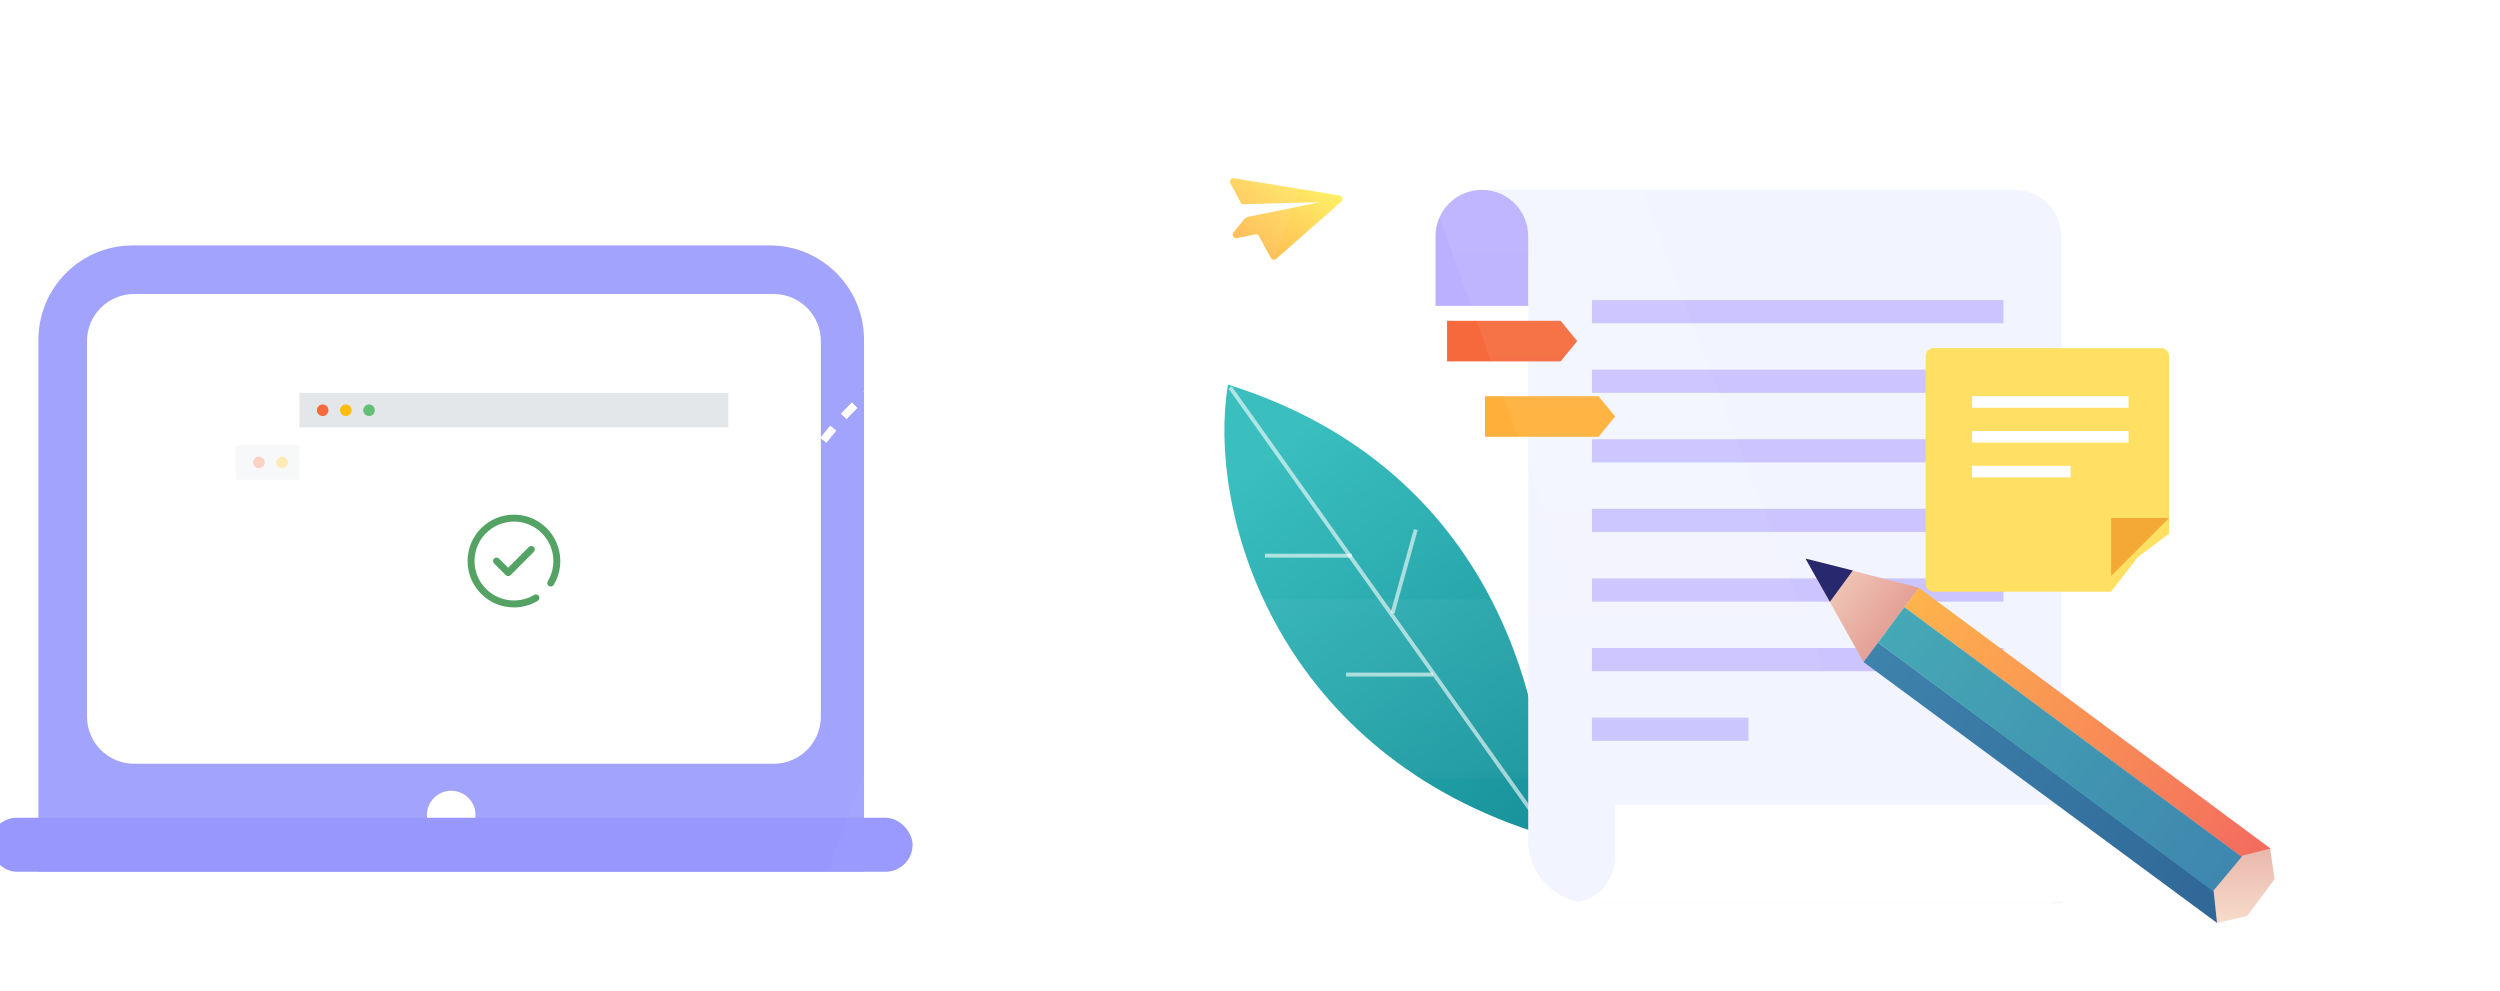 <svg width="318" height="126" viewBox="0 0 318 126" fill="none" xmlns="http://www.w3.org/2000/svg">
    <g id="banner&#230;&#143;&#146;&#231;&#148;&#187;">
        <g id="Group 282">
            <g id="&#229;&#143;&#182;&#229;&#173;&#144;" filter="url(#filter0_d_303_5050)">
                <path id="Vector 92"
                      d="M198.885 105.723C165.984 94.863 157.529 64.781 160.199 48.921C195.496 59.986 200.657 92.076 200.657 104.708L198.885 105.723Z"
                      fill="url(#paint0_linear_303_5050)"/>
                <path id="Vector 93" d="M160.476 49.29L199.55 104.248" stroke="white" stroke-opacity="0.6"
                      stroke-width="0.5"/>
                <path id="Vector 94" d="M164.9 70.683H175.958" stroke="white" stroke-opacity="0.6" stroke-width="0.5"/>
                <path id="Vector 95" d="M175.221 85.805H186.28" stroke="white" stroke-opacity="0.6"
                      stroke-width="0.5"/>
                <path id="Vector 96" d="M181.119 78.022L184.089 67.363" stroke="white" stroke-opacity="0.6"
                      stroke-width="0.5"/>
            </g>
            <g id="Group 164" filter="url(#filter1_d_303_5050)">
                <path id="Subtract" fill-rule="evenodd" clip-rule="evenodd"
                      d="M8.886 43.216C8.886 36.589 14.259 31.216 20.886 31.216H101.904C108.531 31.216 113.904 36.589 113.904 43.216V110.887H8.886V43.216ZM15.064 43.397C15.064 40.084 17.75 37.397 21.064 37.397H102.413C105.726 37.397 108.413 40.084 108.413 43.397V91.15C108.413 94.464 105.726 97.15 102.413 97.15H21.064C17.75 97.15 15.064 94.464 15.064 91.15V43.397ZM61.395 106.766C63.101 106.766 64.484 105.382 64.484 103.675C64.484 101.968 63.101 100.584 61.395 100.584C59.689 100.584 58.306 101.968 58.306 103.675C58.306 105.382 59.689 106.766 61.395 106.766Z"
                      fill="#A2A3FD"/>
                <rect id="Rectangle 440" x="2.709" y="104.019" width="117.373" height="6.868" rx="3.434"
                      fill="#9897FD"/>
            </g>
            <g id="Group 158" filter="url(#filter2_d_303_5050)">
                <g id="Group 157">
                    <path id="Rectangle 411"
                          d="M262.215 26.151C262.215 22.837 259.529 20.151 256.215 20.151H194.389V102.887C194.389 107.305 197.971 110.887 202.389 110.887H262.215V26.151Z"
                          fill="#F2F4FF"/>
                    <rect id="Rectangle 413" width="16.219" height="8.852"
                          transform="matrix(-1 0 0 1 204.711 20.151)" fill="#F2F4FF"/>
                </g>
                <path id="Rectangle 412"
                      d="M182.594 26.049C182.594 22.792 185.234 20.151 188.491 20.151V20.151C191.749 20.151 194.389 22.792 194.389 26.049V34.905H182.594V26.049Z"
                      fill="#BBB0FF"/>
                <path id="Subtract_2" fill-rule="evenodd" clip-rule="evenodd"
                      d="M268.113 98.346H199.55V98.346H205.448V104.989C205.448 108.224 202.843 110.851 199.616 110.887H260.113C264.531 110.887 268.113 107.305 268.113 102.887V98.346Z"
                      fill="white"/>
                <rect id="Rectangle 417" x="202.499" y="34.167" width="52.344" height="2.951" fill="#CBC4FF"/>
                <rect id="Rectangle 419" x="202.499" y="51.872" width="52.344" height="2.951" fill="#CBC4FF"/>
                <rect id="Rectangle 421" x="202.499" y="69.576" width="52.344" height="2.951" fill="#CBC4FF"/>
                <rect id="Rectangle 423" x="202.499" y="87.281" width="19.905" height="2.951" fill="#CBC4FF"/>
                <rect id="Rectangle 418" x="202.499" y="43.02" width="52.344" height="2.951" fill="#CBC4FF"/>
                <rect id="Rectangle 420" x="202.499" y="60.724" width="52.344" height="2.951" fill="#CBC4FF"/>
                <rect id="Rectangle 422" x="202.499" y="78.429" width="52.344" height="2.951" fill="#CBC4FF"/>
            </g>
            <g id="Group 159">
                <g id="&#231;&#186;&#184;&#233;&#163;&#158;&#230;&#156;&#186;,&#230;&#138;&#152;&#231;&#186;&#184;,&#229;&#143;&#145;&#233;&#128;&#129; 1"
                   clip-path="url(#clip0_303_5050)">
                    <path id="Vector"
                          d="M170.611 25.654L162.328 32.923C162.224 33.014 162.097 33.048 161.951 33.026C161.878 33.013 161.807 32.982 161.745 32.932C161.705 32.899 161.669 32.853 161.637 32.796L160.125 30.009C160.042 29.856 159.87 29.776 159.7 29.809L157.338 30.285C157.202 30.315 157.079 30.282 156.966 30.191C156.919 30.152 156.885 30.111 156.863 30.069C156.815 29.986 156.793 29.9 156.801 29.804C156.808 29.709 156.84 29.625 156.901 29.551L158.284 27.858C158.4 27.716 158.561 27.62 158.74 27.583L167.941 25.708L158.063 25.983C157.989 25.984 157.919 25.945 157.884 25.879L156.504 23.329C156.41 23.168 156.418 23.007 156.532 22.848C156.644 22.696 156.791 22.635 156.973 22.667L170.387 24.866C170.47 24.878 170.54 24.91 170.602 24.961C170.676 25.021 170.725 25.096 170.75 25.184C170.801 25.37 170.752 25.527 170.611 25.654V25.654Z"
                          fill="url(#paint1_linear_303_5050)"/>
                </g>
                <path id="Vector 97"
                      d="M155.316 29.741C147.847 30.983 132.41 35.332 130.418 42.786C127.928 52.103 141.871 49.494 142.867 46.14C143.863 42.786 138.385 36.822 121.953 42.786C108.807 47.556 98.549 62.627 98.549 68.838"
                      stroke="white" stroke-dasharray="2 2"/>
            </g>
            <g id="Group 161" filter="url(#filter3_d_303_5050)">
                <g id="Subtract_3" filter="url(#filter4_d_303_5050)">
                    <path fill-rule="evenodd" clip-rule="evenodd"
                          d="M249.945 42.282C249.392 42.282 248.945 42.73 248.945 43.282V72.265C248.945 72.817 249.392 73.265 249.945 73.265H272.536L272.536 73.265L275.958 68.838L279.908 65.888V43.282C279.908 42.73 279.461 42.282 278.908 42.282H249.945Z"
                          fill="#FFE062"/>
                </g>
                <path id="Subtract_4" fill-rule="evenodd" clip-rule="evenodd"
                      d="M279.908 65.888H272.536V73.265L279.908 65.888Z" fill="#F4A937"/>
                <rect id="Rectangle 426" x="254.843" y="50.397" width="19.905" height="1.475" fill="white"/>
                <rect id="Rectangle 427" x="254.843" y="54.823" width="19.905" height="1.475" fill="white"/>
                <rect id="Rectangle 428" x="254.843" y="59.248" width="12.533" height="1.475" fill="white"/>
            </g>
            <g id="Group 160">
                <path id="Rectangle 429" d="M188.896 50.397H203.333L205.448 52.978L203.333 55.56H188.896V50.397Z"
                      fill="#FFB03A"/>
                <path id="Rectangle 430" d="M184.068 40.807H198.505L200.62 43.389L198.505 45.971H184.068V40.807Z"
                      fill="#F5693C"/>
            </g>
            <g id="Group 287">
                <g id="Group 163" opacity="0.4">
                    <path id="B" opacity="0.6"
                          d="M291.599 21.492L298.014 36.521L304.914 33.572C306.513 32.889 307.649 32.054 308.281 31.087C309.006 29.931 309.056 28.591 308.409 27.076C307.978 26.065 307.375 25.352 306.64 24.97C305.874 24.575 304.967 24.49 303.898 24.723C304.529 24.105 304.927 23.462 305.093 22.744C305.241 21.983 305.146 21.178 304.786 20.336C304.301 19.199 303.515 18.465 302.449 18.124C301.302 17.768 299.971 17.914 298.478 18.552L291.599 21.492ZM294.923 22.461L298.73 20.834C299.74 20.402 300.527 20.265 301.134 20.404C301.689 20.54 302.145 20.967 302.451 21.683C302.783 22.461 302.794 23.129 302.526 23.666C302.228 24.192 301.573 24.696 300.521 25.145L296.756 26.755L294.923 22.461ZM297.618 28.775L301.762 27.004C302.856 26.537 303.737 26.385 304.403 26.548C305.049 26.72 305.562 27.222 305.93 28.085C306.289 28.927 306.204 29.66 305.693 30.327C305.293 30.846 304.62 31.308 303.694 31.704L299.613 33.448L297.618 28.775Z"
                          fill="white"/>
                </g>
                <g id="Group 162" filter="url(#filter5_d_303_5050)">
                    <path id="Vector 102" d="M248.069 74.754L241.045 84.215L233.653 71.052L248.069 74.754Z"
                          fill="url(#paint2_linear_303_5050)"/>
                    <path id="Vector 103" d="M239.678 72.569L236.76 76.554L233.653 71.052L239.678 72.569Z"
                          fill="#28286E"/>
                    <path id="Rectangle 431"
                          d="M248.068 74.754L292.792 107.922L290.971 110.378L246.232 77.227L248.068 74.754Z"
                          fill="url(#paint3_linear_303_5050)"/>
                    <path id="Rectangle 433"
                          d="M242.881 81.742L287.82 114.939L285.999 117.394L241.045 84.215L242.881 81.742Z"
                          fill="url(#paint4_linear_303_5050)"/>
                    <path id="Rectangle 432"
                          d="M246.232 77.227L290.789 110.203L287.4 114.773L242.882 81.742L246.232 77.227Z"
                          fill="url(#paint5_linear_303_5050)"/>
                    <path id="Vector 101"
                          d="M289.283 108.823L292.768 107.94L293.319 111.845L289.824 116.52L286.002 117.401L285.564 113.273L289.283 108.823Z"
                          fill="url(#paint6_linear_303_5050)"/>
                </g>
                <path id="Union" opacity="0.3" fill-rule="evenodd" clip-rule="evenodd"
                      d="M141.388 96.871H164.243V99.822H141.388V96.871ZM141.389 104.248H153.184V107.198H141.389V104.248ZM164.243 111.625H141.389V114.575H164.243V111.625Z"
                      fill="white"/>
                <path id="Union_2" opacity="0.1" fill-rule="evenodd" clip-rule="evenodd"
                      d="M294.733 51.134H317.587V54.085H294.733V51.134ZM294.733 58.511H306.529V61.462H294.733V58.511ZM317.587 65.888H294.733V68.839H317.587V65.888Z"
                      fill="white"/>
            </g>
            <g id="Group 165" opacity="0.3" filter="url(#filter6_d_303_5050)">
                <rect id="Rectangle 441" x="29.986" y="52.609" width="54.555" height="4.426" fill="#E4E7EA"/>
                <rect id="Rectangle 442" x="29.986" y="57.035" width="54.555" height="33.196" fill="white"/>
                <ellipse id="Ellipse 134" cx="35.884" cy="54.822" rx="0.737" ry="0.738" fill="#FFBC0F"/>
                <ellipse id="Ellipse 135" cx="38.833" cy="54.822" rx="0.737" ry="0.738" fill="#64BE76"/>
                <path id="Vector_2"
                      d="M62.324 77.035C62.264 77.136 62.166 77.209 62.052 77.237C61.938 77.265 61.818 77.247 61.717 77.187C61.617 77.127 61.544 77.029 61.516 76.915C61.487 76.801 61.505 76.68 61.566 76.58C62.033 75.801 62.279 74.91 62.277 74.002C62.277 71.232 60.032 68.986 57.264 68.986C54.495 68.986 52.251 71.232 52.251 74.002C52.251 76.773 54.495 79.019 57.264 79.019C58.171 79.02 59.061 78.774 59.839 78.307C59.889 78.277 59.944 78.257 60.002 78.249C60.059 78.24 60.118 78.243 60.174 78.257C60.23 78.271 60.283 78.296 60.33 78.331C60.377 78.366 60.416 78.409 60.446 78.459C60.476 78.509 60.496 78.564 60.504 78.621C60.513 78.679 60.51 78.738 60.496 78.794C60.482 78.85 60.457 78.903 60.422 78.95C60.388 78.997 60.344 79.036 60.294 79.066C59.379 79.616 58.331 79.906 57.264 79.904C54.007 79.904 51.366 77.262 51.366 74.002C51.366 70.743 54.007 68.101 57.264 68.101C60.521 68.101 63.162 70.743 63.162 74.002C63.162 75.085 62.869 76.126 62.324 77.035V77.035ZM55.364 73.691L56.53 74.852L59.162 72.214C59.245 72.131 59.358 72.084 59.475 72.084C59.593 72.084 59.705 72.131 59.788 72.214C59.871 72.297 59.918 72.409 59.918 72.527C59.918 72.644 59.871 72.757 59.788 72.84L56.844 75.79C56.761 75.874 56.649 75.92 56.532 75.92C56.414 75.921 56.302 75.874 56.219 75.791L54.74 74.318C54.698 74.277 54.665 74.228 54.642 74.174C54.62 74.12 54.608 74.063 54.607 74.004C54.607 73.946 54.618 73.888 54.64 73.834C54.662 73.78 54.695 73.731 54.736 73.689C54.777 73.648 54.826 73.615 54.88 73.593C54.934 73.57 54.992 73.559 55.05 73.559C55.109 73.559 55.167 73.571 55.221 73.593C55.274 73.616 55.323 73.649 55.364 73.691V73.691Z"
                      fill="#54A264"/>
                <ellipse id="Ellipse 133" cx="32.935" cy="54.822" rx="0.737" ry="0.738" fill="#F5693C"/>
            </g>
            <g id="Group 207" filter="url(#filter7_d_303_5050)">
                <rect id="Rectangle 441_2" x="38.096" y="45.97" width="54.555" height="4.426" fill="#E4E7EA"/>
                <rect id="Rectangle 442_2" x="38.096" y="50.397" width="54.555" height="33.196" fill="white"/>
                <ellipse id="Ellipse 134_2" cx="43.994" cy="48.183" rx="0.737" ry="0.738" fill="#FFBC0F"/>
                <ellipse id="Ellipse 135_2" cx="46.943" cy="48.183" rx="0.737" ry="0.738" fill="#64BE76"/>
                <path id="Vector_3"
                      d="M70.434 70.396C70.373 70.497 70.275 70.569 70.162 70.598C70.048 70.626 69.927 70.608 69.827 70.548C69.726 70.487 69.654 70.389 69.625 70.276C69.597 70.162 69.615 70.041 69.675 69.941C70.142 69.162 70.388 68.271 70.387 67.363C70.387 64.593 68.142 62.347 65.373 62.347C62.605 62.347 60.36 64.593 60.36 67.363C60.36 70.134 62.605 72.379 65.373 72.379C66.281 72.381 67.171 72.135 67.949 71.668C67.999 71.638 68.054 71.618 68.111 71.61C68.169 71.601 68.227 71.604 68.284 71.618C68.34 71.632 68.393 71.657 68.44 71.692C68.487 71.726 68.526 71.77 68.556 71.82C68.586 71.87 68.605 71.925 68.614 71.982C68.623 72.04 68.62 72.098 68.606 72.155C68.591 72.211 68.566 72.264 68.532 72.311C68.497 72.358 68.454 72.397 68.404 72.427C67.489 72.977 66.441 73.266 65.373 73.265C62.116 73.265 59.475 70.622 59.475 67.363C59.475 64.104 62.116 61.462 65.373 61.462C68.631 61.462 71.271 64.104 71.271 67.363C71.271 68.446 70.979 69.487 70.434 70.396V70.396ZM63.474 67.051L64.64 68.213L67.272 65.575C67.355 65.492 67.468 65.445 67.585 65.445C67.702 65.445 67.815 65.492 67.898 65.575C67.981 65.657 68.027 65.77 68.028 65.888C68.028 66.005 67.981 66.118 67.898 66.201L64.954 69.151C64.871 69.234 64.758 69.281 64.641 69.281C64.524 69.281 64.412 69.235 64.328 69.152L62.85 67.678C62.808 67.638 62.775 67.589 62.752 67.535C62.729 67.481 62.717 67.424 62.717 67.365C62.717 67.307 62.728 67.249 62.75 67.195C62.772 67.141 62.805 67.091 62.846 67.05C62.887 67.009 62.936 66.976 62.99 66.954C63.044 66.931 63.102 66.92 63.16 66.92C63.218 66.92 63.276 66.932 63.33 66.954C63.384 66.977 63.433 67.01 63.474 67.051V67.051Z"
                      fill="#54A264"/>
                <ellipse id="Ellipse 133_2" cx="41.045" cy="48.183" rx="0.737" ry="0.738" fill="#F5693C"/>
            </g>
        </g>
        <path id="Subtract_5" fill-rule="evenodd" clip-rule="evenodd"
              d="M99.39 126.178L147.358 7.62939e-05H199.624L247.592 126.178H218.482L208.652 98.951H138.33L128.5 126.178H99.39ZM146.561 76.243L173.138 2.204H174.079L200.42 76.243H146.561Z"
              fill="url(#paint7_linear_303_5050)" fill-opacity="0.1"/>
    </g>
    <defs>
        <filter id="filter0_d_303_5050" x="145.739" y="38.921" width="60.918" height="76.802"
                filterUnits="userSpaceOnUse" color-interpolation-filters="sRGB">
            <feFlood flood-opacity="0" result="BackgroundImageFix"/>
            <feColorMatrix in="SourceAlpha" type="matrix" values="0 0 0 0 0 0 0 0 0 0 0 0 0 0 0 0 0 0 127 0"
                           result="hardAlpha"/>
            <feOffset dx="-4"/>
            <feGaussianBlur stdDeviation="5"/>
            <feComposite in2="hardAlpha" operator="out"/>
            <feColorMatrix type="matrix" values="0 0 0 0 0.458 0 0 0 0 0.468 0 0 0 0 1 0 0 0 0.6 0"/>
            <feBlend mode="normal" in2="BackgroundImageFix" result="effect1_dropShadow_303_5050"/>
            <feBlend mode="normal" in="SourceGraphic" in2="effect1_dropShadow_303_5050" result="shape"/>
        </filter>
        <filter id="filter1_d_303_5050" x="-17.291" y="15.216" width="149.373" height="111.671"
                filterUnits="userSpaceOnUse" color-interpolation-filters="sRGB">
            <feFlood flood-opacity="0" result="BackgroundImageFix"/>
            <feColorMatrix in="SourceAlpha" type="matrix" values="0 0 0 0 0 0 0 0 0 0 0 0 0 0 0 0 0 0 127 0"
                           result="hardAlpha"/>
            <feOffset dx="-4"/>
            <feGaussianBlur stdDeviation="8"/>
            <feComposite in2="hardAlpha" operator="out"/>
            <feColorMatrix type="matrix" values="0 0 0 0 0.481 0 0 0 0 0.486 0 0 0 0 0.988 0 0 0 0.3 0"/>
            <feBlend mode="normal" in2="BackgroundImageFix" result="effect1_dropShadow_303_5050"/>
            <feBlend mode="normal" in="SourceGraphic" in2="effect1_dropShadow_303_5050" result="shape"/>
        </filter>
        <filter id="filter2_d_303_5050" x="174.594" y="16.151" width="101.519" height="106.736"
                filterUnits="userSpaceOnUse" color-interpolation-filters="sRGB">
            <feFlood flood-opacity="0" result="BackgroundImageFix"/>
            <feColorMatrix in="SourceAlpha" type="matrix" values="0 0 0 0 0 0 0 0 0 0 0 0 0 0 0 0 0 0 127 0"
                           result="hardAlpha"/>
            <feOffset dy="4"/>
            <feGaussianBlur stdDeviation="4"/>
            <feComposite in2="hardAlpha" operator="out"/>
            <feColorMatrix type="matrix" values="0 0 0 0 0 0 0 0 0 0 0 0 0 0 0 0 0 0 0.1 0"/>
            <feBlend mode="normal" in2="BackgroundImageFix" result="effect1_dropShadow_303_5050"/>
            <feBlend mode="normal" in="SourceGraphic" in2="effect1_dropShadow_303_5050" result="shape"/>
        </filter>
        <filter id="filter3_d_303_5050" x="236.945" y="34.282" width="46.964" height="46.983"
                filterUnits="userSpaceOnUse" color-interpolation-filters="sRGB">
            <feFlood flood-opacity="0" result="BackgroundImageFix"/>
            <feColorMatrix in="SourceAlpha" type="matrix" values="0 0 0 0 0 0 0 0 0 0 0 0 0 0 0 0 0 0 127 0"
                           result="hardAlpha"/>
            <feOffset dx="-4"/>
            <feGaussianBlur stdDeviation="4"/>
            <feComposite in2="hardAlpha" operator="out"/>
            <feColorMatrix type="matrix" values="0 0 0 0 0.659 0 0 0 0 0.612 0 0 0 0 1 0 0 0 0.6 0"/>
            <feBlend mode="normal" in2="BackgroundImageFix" result="effect1_dropShadow_303_5050"/>
            <feBlend mode="normal" in="SourceGraphic" in2="effect1_dropShadow_303_5050" result="shape"/>
        </filter>
        <filter id="filter4_d_303_5050" x="240.945" y="36.282" width="46.964" height="46.983"
                filterUnits="userSpaceOnUse" color-interpolation-filters="sRGB">
            <feFlood flood-opacity="0" result="BackgroundImageFix"/>
            <feColorMatrix in="SourceAlpha" type="matrix" values="0 0 0 0 0 0 0 0 0 0 0 0 0 0 0 0 0 0 127 0"
                           result="hardAlpha"/>
            <feOffset dy="2"/>
            <feGaussianBlur stdDeviation="4"/>
            <feComposite in2="hardAlpha" operator="out"/>
            <feColorMatrix type="matrix" values="0 0 0 0 0 0 0 0 0 0 0 0 0 0 0 0 0 0 0.1 0"/>
            <feBlend mode="normal" in2="BackgroundImageFix" result="effect1_dropShadow_303_5050"/>
            <feBlend mode="normal" in="SourceGraphic" in2="effect1_dropShadow_303_5050" result="shape"/>
        </filter>
        <filter id="filter5_d_303_5050" x="219.653" y="61.051" width="79.666" height="66.35"
                filterUnits="userSpaceOnUse" color-interpolation-filters="sRGB">
            <feFlood flood-opacity="0" result="BackgroundImageFix"/>
            <feColorMatrix in="SourceAlpha" type="matrix" values="0 0 0 0 0 0 0 0 0 0 0 0 0 0 0 0 0 0 127 0"
                           result="hardAlpha"/>
            <feOffset dx="-4"/>
            <feGaussianBlur stdDeviation="5"/>
            <feComposite in2="hardAlpha" operator="out"/>
            <feColorMatrix type="matrix" values="0 0 0 0 0.48 0 0 0 0 0.408 0 0 0 0 1 0 0 0 0.6 0"/>
            <feBlend mode="normal" in2="BackgroundImageFix" result="effect1_dropShadow_303_5050"/>
            <feBlend mode="normal" in="SourceGraphic" in2="effect1_dropShadow_303_5050" result="shape"/>
        </filter>
        <filter id="filter6_d_303_5050" x="21.986" y="48.609" width="70.555" height="53.622"
                filterUnits="userSpaceOnUse" color-interpolation-filters="sRGB">
            <feFlood flood-opacity="0" result="BackgroundImageFix"/>
            <feColorMatrix in="SourceAlpha" type="matrix" values="0 0 0 0 0 0 0 0 0 0 0 0 0 0 0 0 0 0 127 0"
                           result="hardAlpha"/>
            <feOffset dy="4"/>
            <feGaussianBlur stdDeviation="4"/>
            <feComposite in2="hardAlpha" operator="out"/>
            <feColorMatrix type="matrix" values="0 0 0 0 0 0 0 0 0 0 0 0 0 0 0 0 0 0 0.15 0"/>
            <feBlend mode="normal" in2="BackgroundImageFix" result="effect1_dropShadow_303_5050"/>
            <feBlend mode="normal" in="SourceGraphic" in2="effect1_dropShadow_303_5050" result="shape"/>
        </filter>
        <filter id="filter7_d_303_5050" x="30.096" y="41.97" width="70.555" height="53.622"
                filterUnits="userSpaceOnUse" color-interpolation-filters="sRGB">
            <feFlood flood-opacity="0" result="BackgroundImageFix"/>
            <feColorMatrix in="SourceAlpha" type="matrix" values="0 0 0 0 0 0 0 0 0 0 0 0 0 0 0 0 0 0 127 0"
                           result="hardAlpha"/>
            <feOffset dy="4"/>
            <feGaussianBlur stdDeviation="4"/>
            <feComposite in2="hardAlpha" operator="out"/>
            <feColorMatrix type="matrix" values="0 0 0 0 0 0 0 0 0 0 0 0 0 0 0 0 0 0 0.15 0"/>
            <feBlend mode="normal" in2="BackgroundImageFix" result="effect1_dropShadow_303_5050"/>
            <feBlend mode="normal" in="SourceGraphic" in2="effect1_dropShadow_303_5050" result="shape"/>
        </filter>
        <linearGradient id="paint0_linear_303_5050" x1="159.739" y1="48.921" x2="203.269" y2="104.591"
                        gradientUnits="userSpaceOnUse">
            <stop offset="0.146" stop-color="#3ABEBE"/>
            <stop offset="1" stop-color="#17919A"/>
        </linearGradient>
        <linearGradient id="paint1_linear_303_5050" x1="166.045" y1="21.23" x2="158.011" y2="31.046"
                        gradientUnits="userSpaceOnUse">
            <stop stop-color="#FFF068"/>
            <stop offset="1" stop-color="#FFB950"/>
        </linearGradient>
        <linearGradient id="paint2_linear_303_5050" x1="233.653" y1="71.052" x2="244.724" y2="79.263"
                        gradientUnits="userSpaceOnUse">
            <stop stop-color="#F6DBC8"/>
            <stop offset="1" stop-color="#E4A097"/>
        </linearGradient>
        <linearGradient id="paint3_linear_303_5050" x1="246.393" y1="76.835" x2="290.989" y2="110.155"
                        gradientUnits="userSpaceOnUse">
            <stop stop-color="#D9D9D9"/>
            <stop offset="0" stop-color="#FEB34C"/>
            <stop offset="1" stop-color="#F36B5F"/>
        </linearGradient>
        <linearGradient id="paint4_linear_303_5050" x1="241.186" y1="83.916" x2="286.236" y2="117.339"
                        gradientUnits="userSpaceOnUse">
            <stop stop-color="#3E83AC"/>
            <stop offset="1" stop-color="#2F6797"/>
        </linearGradient>
        <linearGradient id="paint5_linear_303_5050" x1="242.862" y1="81.835" x2="287.48" y2="114.845"
                        gradientUnits="userSpaceOnUse">
            <stop stop-color="#45A8B5"/>
            <stop offset="1" stop-color="#3E85AE"/>
        </linearGradient>
        <linearGradient id="paint6_linear_303_5050" x1="289.454" y1="107.931" x2="289.428" y2="117.411"
                        gradientUnits="userSpaceOnUse">
            <stop stop-color="#EAB7AC"/>
            <stop offset="1" stop-color="#F7DCC9"/>
        </linearGradient>
        <linearGradient id="paint7_linear_303_5050" x1="173.491" y1="-27.602" x2="173.491" y2="141.293"
                        gradientUnits="userSpaceOnUse">
            <stop stop-color="white"/>
            <stop offset="1" stop-color="white" stop-opacity="0"/>
        </linearGradient>
        <clipPath id="clip0_303_5050">
            <rect width="12.694" height="12.695" fill="white"
                  transform="matrix(0.774 0.633 -0.633 0.774 161.139 17.2)"/>
        </clipPath>
    </defs>
</svg>
